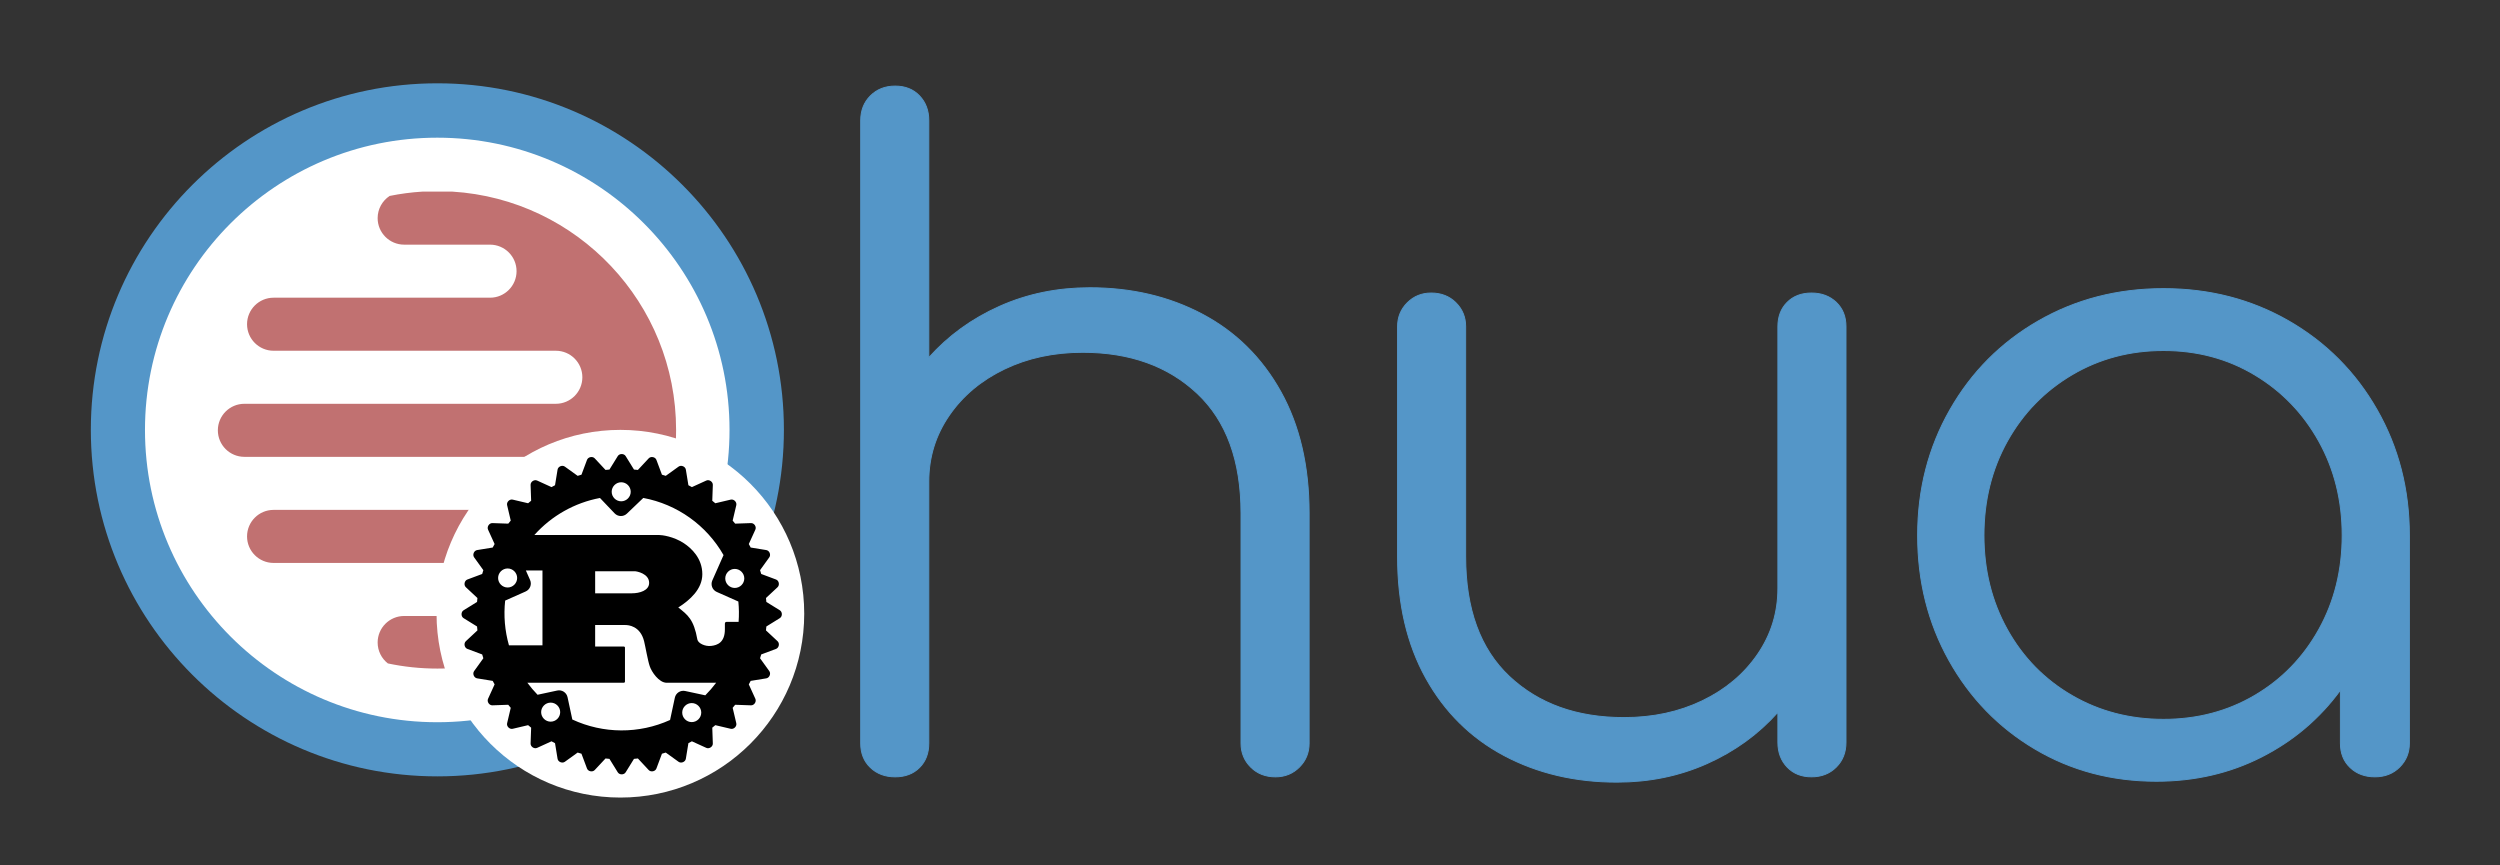 <?xml version="1.0" encoding="UTF-8" standalone="no"?>
<!DOCTYPE svg PUBLIC "-//W3C//DTD SVG 1.1//EN" "http://www.w3.org/Graphics/SVG/1.1/DTD/svg11.dtd">
<svg width="100%" height="100%" viewBox="0 0 10834 3750" version="1.1" xmlns="http://www.w3.org/2000/svg" xmlns:xlink="http://www.w3.org/1999/xlink" xml:space="preserve" xmlns:serif="http://www.serif.com/" style="fill-rule:evenodd;clip-rule:evenodd;stroke-linejoin:round;stroke-miterlimit:1.414;">
    <rect x="0" y="0" width="10834" height="3750" fill="#333333" stroke="none"/>
    <g transform="matrix(4.167,0,0,4.167,0,0)">
        <g transform="matrix(4.167,0,0,4.167,-470.976,-789.058)">
            <path d="M385.006,261.172C395.454,261.172 404.836,263.38 413.15,267.794C421.465,272.209 427.976,278.647 432.686,287.109C437.395,295.571 439.749,305.688 439.749,317.461L439.749,374.853C439.749,377.208 438.94,379.194 437.321,380.813C435.702,382.432 433.716,383.241 431.361,383.241C428.859,383.241 426.799,382.432 425.18,380.813C423.562,379.194 422.752,377.208 422.752,374.853L422.752,317.461C422.752,304.364 419.11,294.394 411.826,287.551C404.541,280.708 395.013,277.286 383.24,277.286C376.029,277.286 369.517,278.684 363.704,281.48C357.892,284.276 353.293,288.139 349.908,293.069C346.524,297.999 344.831,303.481 344.831,309.514L344.831,374.853C344.831,377.355 344.059,379.378 342.513,380.923C340.968,382.469 338.945,383.241 336.443,383.241C333.941,383.241 331.881,382.469 330.262,380.923C328.644,379.378 327.834,377.355 327.834,374.853L327.834,219.452C327.834,216.951 328.644,214.89 330.262,213.272C331.881,211.653 333.941,210.844 336.443,210.844C338.945,210.844 340.968,211.653 342.513,213.272C344.059,214.89 344.831,216.951 344.831,219.452L344.831,278.611C349.687,273.166 355.574,268.898 362.49,265.808C369.407,262.717 376.912,261.172 385.006,261.172Z" style="fill:rgb(84,150,200);fill-rule:nonzero;stroke:rgb(84,150,200);stroke-width:0.24px;"/>
        </g>
        <g transform="matrix(4.167,0,0,4.167,-470.976,-568.317)">
            <path d="M565.129,209.519C567.631,209.519 569.691,210.291 571.31,211.836C572.929,213.382 573.738,215.405 573.738,217.907L573.738,321.654C573.738,324.156 572.929,326.216 571.31,327.835C569.691,329.454 567.631,330.263 565.129,330.263C562.628,330.263 560.604,329.454 559.059,327.835C557.514,326.216 556.741,324.156 556.741,321.654L556.741,314.149C551.885,319.594 545.999,323.862 539.082,326.952C532.166,330.043 524.66,331.588 516.567,331.588C506.118,331.588 496.737,329.38 488.422,324.965C480.108,320.551 473.596,314.112 468.887,305.651C464.178,297.189 461.823,287.072 461.823,275.299L461.823,217.907C461.823,215.552 462.633,213.566 464.251,211.947C465.87,210.328 467.857,209.519 470.211,209.519C472.713,209.519 474.773,210.328 476.392,211.947C478.011,213.566 478.82,215.552 478.82,217.907L478.82,275.299C478.82,288.396 482.462,298.366 489.747,305.209C497.031,312.052 506.56,315.474 518.333,315.474C525.543,315.474 532.055,314.076 537.868,311.28C543.681,308.484 548.28,304.621 551.664,299.691C555.049,294.761 556.741,289.279 556.741,283.246L556.741,217.907C556.741,215.405 557.514,213.382 559.059,211.836C560.604,210.291 562.628,209.519 565.129,209.519Z" style="fill:rgb(84,150,200);fill-rule:nonzero;stroke:rgb(84,150,200);stroke-width:0.24px;"/>
        </g>
        <g transform="matrix(4.167,0,0,4.167,-470.976,-573.838)">
            <path d="M652.984,209.74C664.462,209.74 674.874,212.426 684.218,217.797C693.563,223.168 700.921,230.563 706.292,239.981C711.664,249.4 714.349,259.848 714.349,271.326L714.349,323.2C714.349,325.555 713.54,327.541 711.921,329.16C710.302,330.779 708.242,331.588 705.74,331.588C703.239,331.588 701.179,330.816 699.56,329.27C697.941,327.725 697.132,325.702 697.132,323.2L697.132,309.956C691.981,317.019 685.432,322.575 677.486,326.622C669.539,330.669 660.783,332.692 651.218,332.692C640.034,332.692 629.916,330.006 620.866,324.635C611.816,319.264 604.679,311.906 599.454,302.561C594.23,293.216 591.618,282.805 591.618,271.326C591.618,259.848 594.304,249.4 599.675,239.981C605.046,230.563 612.404,223.168 621.749,217.797C631.094,212.426 641.505,209.74 652.984,209.74ZM652.984,317.24C661.372,317.24 668.951,315.254 675.72,311.28C682.489,307.307 687.824,301.825 691.724,294.835C695.623,287.845 697.573,280.009 697.573,271.326C697.573,262.644 695.623,254.808 691.724,247.818C687.824,240.827 682.489,235.309 675.72,231.262C668.951,227.215 661.372,225.192 652.984,225.192C644.596,225.192 636.98,227.215 630.137,231.262C623.294,235.309 617.923,240.827 614.023,247.818C610.123,254.808 608.174,262.644 608.174,271.326C608.174,280.009 610.123,287.845 614.023,294.835C617.923,301.825 623.294,307.307 630.137,311.28C636.98,315.254 644.596,317.24 652.984,317.24Z" style="fill:rgb(84,150,200);fill-rule:nonzero;stroke:rgb(84,150,200);stroke-width:0.24px;"/>
        </g>
        <g transform="matrix(0.41,0,0,0.41,44.88,37.062)">
            <g transform="matrix(1,0,0,1,-24.33,0.576)">
                <circle cx="1024.33" cy="1000" r="796.091" style="fill:white;"/>
            </g>
            <g transform="matrix(2.438,0,0,2.438,-1257.74,-2027.95)">
                <path d="M926.037,881.404C1125.02,881.404 1286.58,1042.96 1286.58,1241.94C1286.58,1440.93 1125.02,1602.48 926.037,1602.48C727.05,1602.48 565.497,1440.93 565.497,1241.94C565.497,1042.96 727.05,881.404 926.037,881.404ZM925.918,937.978C1093.75,937.978 1230,1074.23 1230,1242.06C1230,1409.89 1093.75,1546.15 925.918,1546.15C758.089,1546.15 621.833,1409.89 621.833,1242.06C621.833,1074.23 758.089,937.978 925.918,937.978Z" style="fill:rgb(84,150,200);"/>
            </g>
            <g transform="matrix(2.438,0,0,2.438,-58.213,-67.738)">
                <path d="M488.821,631.586C504.052,631.586 516.417,619.221 516.417,603.991C516.417,588.76 504.052,576.395 488.821,576.395L263.604,576.395C248.374,576.395 236.009,564.03 236.009,548.799C236.009,533.569 248.374,521.204 263.604,521.203L557.281,521.203C572.512,521.203 584.877,508.838 584.877,493.608C584.877,478.377 572.512,466.012 557.281,466.012L233.229,466.012C217.999,466.012 205.634,453.647 205.634,438.416C205.634,423.186 217.999,410.821 233.229,410.82L557.281,410.82C572.512,410.82 584.877,398.455 584.877,383.225C584.877,367.994 572.512,355.629 557.281,355.629L263.604,355.629C248.374,355.629 236.009,343.264 236.009,328.033C236.009,312.803 248.374,300.438 263.604,300.437L488.821,300.437C504.052,300.437 516.417,288.072 516.417,272.842C516.417,257.611 504.052,245.246 488.821,245.246L399.477,245.246C384.246,245.246 371.881,232.881 371.881,217.65C371.881,207.994 376.851,199.49 384.37,194.558C395.532,192.289 406.965,190.769 418.614,190.054L449.46,190.054C579.363,198.029 682.399,306.048 682.399,437.944C682.399,575.018 571.112,686.306 434.037,686.306C416.374,686.306 399.14,684.458 382.516,680.945C376.044,675.893 371.881,668.02 371.881,659.182C371.881,643.952 384.246,631.587 399.477,631.586L488.821,631.586Z" style="fill:rgb(193,113,113);"/>
            </g>
            <g transform="matrix(1.061,0,0,1.061,-63.151,-61.605)">
                <circle cx="1439.51" cy="1440.09" r="439.511" style="fill:white;"/>
            </g>
            <g transform="matrix(7.77,0,0,7.77,915.729,915.889)">
                <path d="M67.743,31.035C67.743,29.33 69.146,27.927 70.851,27.927C72.556,27.927 73.959,29.33 73.959,31.035C73.959,32.74 72.556,34.143 70.851,34.143C69.146,34.143 67.743,32.74 67.743,31.035M30.666,59.175C30.666,57.47 32.069,56.067 33.774,56.067C35.479,56.067 36.882,57.47 36.882,59.175C36.882,60.88 35.479,62.283 33.774,62.283C32.069,62.283 30.666,60.88 30.666,59.175M104.819,59.32C104.819,57.615 106.222,56.212 107.927,56.212C109.632,56.212 111.035,57.615 111.035,59.32C111.035,61.025 109.632,62.428 107.927,62.428C106.222,62.428 104.819,61.025 104.819,59.32M39.663,63.578C41.093,62.943 41.739,61.267 41.104,59.834L39.725,56.716L45.148,56.716L45.148,81.16L34.207,81.16C32.857,76.416 32.436,71.456 32.968,66.553L39.663,63.578ZM62.348,64.179L62.348,56.974L75.262,56.974C75.929,56.974 79.972,57.745 79.972,60.768C79.972,63.278 76.871,64.178 74.321,64.178L62.348,64.179ZM44.717,102.972C44.717,101.267 46.12,99.864 47.825,99.864C49.53,99.864 50.933,101.267 50.933,102.972C50.933,104.677 49.53,106.08 47.825,106.08C46.12,106.08 44.717,104.677 44.717,102.972M90.768,103.117C90.768,101.412 92.171,100.009 93.876,100.009C95.581,100.009 96.984,101.412 96.984,103.117C96.984,104.822 95.581,106.225 93.876,106.225C92.171,106.225 90.768,104.822 90.768,103.117M91.729,96.069C90.198,95.741 88.692,96.715 88.364,98.249L86.804,105.529C76.658,110.125 64.995,110.069 54.893,105.376L53.334,98.096C53.006,96.564 51.5,95.588 49.97,95.917L43.543,97.297C42.349,96.067 41.239,94.759 40.22,93.38L71.492,93.38C71.846,93.38 72.082,93.316 72.082,92.994L72.082,81.932C72.082,81.61 71.846,81.546 71.492,81.546L62.346,81.546L62.346,74.534L72.238,74.534C73.141,74.534 77.066,74.792 78.321,79.809C78.714,81.352 79.577,86.371 80.167,87.978C80.755,89.78 83.149,93.38 85.7,93.38L101.846,93.38C100.763,94.829 99.579,96.2 98.302,97.482L91.729,96.069ZM109.094,66.862C109.314,69.07 109.341,71.293 109.175,73.505L105.249,73.505C104.856,73.505 104.698,73.763 104.698,74.148L104.698,75.951C104.698,80.195 102.305,81.118 100.208,81.353C98.211,81.578 95.997,80.517 95.724,79.295C94.546,72.669 92.583,71.254 89.483,68.809C93.33,66.366 97.333,62.762 97.333,57.938C97.333,52.729 93.762,49.448 91.328,47.839C87.913,45.588 84.132,45.137 83.112,45.137L42.509,45.137C48.121,38.866 55.648,34.618 63.917,33.055L68.703,38.076C69.785,39.209 71.577,39.251 72.709,38.168L78.064,33.046C89.106,35.114 98.695,41.944 104.26,51.703L100.594,59.983C99.961,61.416 100.607,63.092 102.036,63.727L109.094,66.862ZM118.237,66.996L118.112,65.716L121.888,62.194C122.656,61.478 122.369,60.037 121.387,59.671L116.56,57.866L116.182,56.62L119.193,52.438C119.807,51.588 119.243,50.231 118.209,50.061L113.119,49.233L112.507,48.09L114.646,43.395C115.084,42.439 114.27,41.216 113.218,41.256L108.052,41.436L107.236,40.446L108.423,35.414C108.663,34.392 107.626,33.354 106.604,33.594L101.573,34.78L100.581,33.964L100.762,28.798C100.802,27.752 99.578,26.935 98.624,27.369L93.93,29.509L92.787,28.896L91.957,23.805C91.789,22.773 90.431,22.209 89.581,22.821L85.396,25.832L84.152,25.455L82.347,20.627C81.981,19.643 80.539,19.36 79.825,20.124L76.303,23.903L75.023,23.778L72.303,19.383C71.753,18.493 70.28,18.493 69.732,19.383L67.012,23.778L65.731,23.903L62.208,20.124C61.494,19.36 60.052,19.643 59.686,20.627L57.881,25.455L56.636,25.832L52.452,22.821C51.602,22.207 50.243,22.773 50.075,23.805L49.245,28.896L48.102,29.509L43.408,27.369C42.454,26.933 41.23,27.752 41.27,28.798L41.45,33.964L40.458,34.78L35.427,33.594C34.405,33.356 33.367,34.392 33.607,35.414L34.792,40.446L33.978,41.436L28.812,41.256C27.77,41.226 26.949,42.439 27.383,43.395L29.523,48.09L28.91,49.233L23.82,50.061C22.786,50.229 22.226,51.588 22.836,52.438L25.847,56.62L25.469,57.866L20.641,59.671C19.661,60.037 19.374,61.478 20.14,62.194L23.917,65.716L23.792,66.996L19.398,69.716C18.508,70.266 18.508,71.739 19.398,72.287L23.792,75.007L23.917,76.287L20.14,79.81C19.374,80.524 19.661,81.964 20.641,82.332L25.469,84.137L25.847,85.383L22.836,89.566C22.224,90.418 22.787,91.776 23.821,91.942L28.91,92.77L29.523,93.915L27.383,98.608C26.947,99.562 27.77,100.789 28.812,100.747L33.976,100.566L34.792,101.558L33.607,106.591C33.367,107.611 34.405,108.647 35.427,108.407L40.458,107.222L41.45,108.036L41.27,113.203C41.23,114.249 42.454,115.067 43.408,114.631L48.102,112.492L49.245,113.105L50.075,118.193C50.243,119.229 51.602,119.789 52.452,119.179L56.634,116.166L57.88,116.545L59.685,121.371C60.051,122.351 61.493,122.64 62.207,121.872L65.73,118.095L67.011,118.223L69.731,122.617C70.279,123.503 71.752,123.505 72.302,122.617L75.022,118.223L76.302,118.095L79.824,121.872C80.538,122.64 81.98,122.351 82.346,121.371L84.151,116.545L85.397,116.166L89.58,119.179C90.43,119.789 91.788,119.227 91.956,118.193L92.786,113.105L93.929,112.492L98.623,114.631C99.577,115.067 100.799,114.251 100.761,113.203L100.581,108.036L101.572,107.222L106.603,108.407C107.625,108.647 108.662,107.611 108.422,106.591L107.237,101.558L108.051,100.566L113.217,100.747C114.259,100.789 115.083,99.562 114.645,98.608L112.506,93.915L113.118,92.77L118.208,91.942C119.244,91.776 119.806,90.418 119.192,89.566L116.181,85.383L116.559,84.137L121.386,82.332C122.368,81.964 122.655,80.524 121.887,79.81L118.111,76.287L118.236,75.007L122.63,72.287C123.52,71.739 123.521,70.266 122.631,69.716L118.237,66.996Z" style="fill-rule:nonzero;"/>
            </g>
        </g>
    </g>
</svg>
